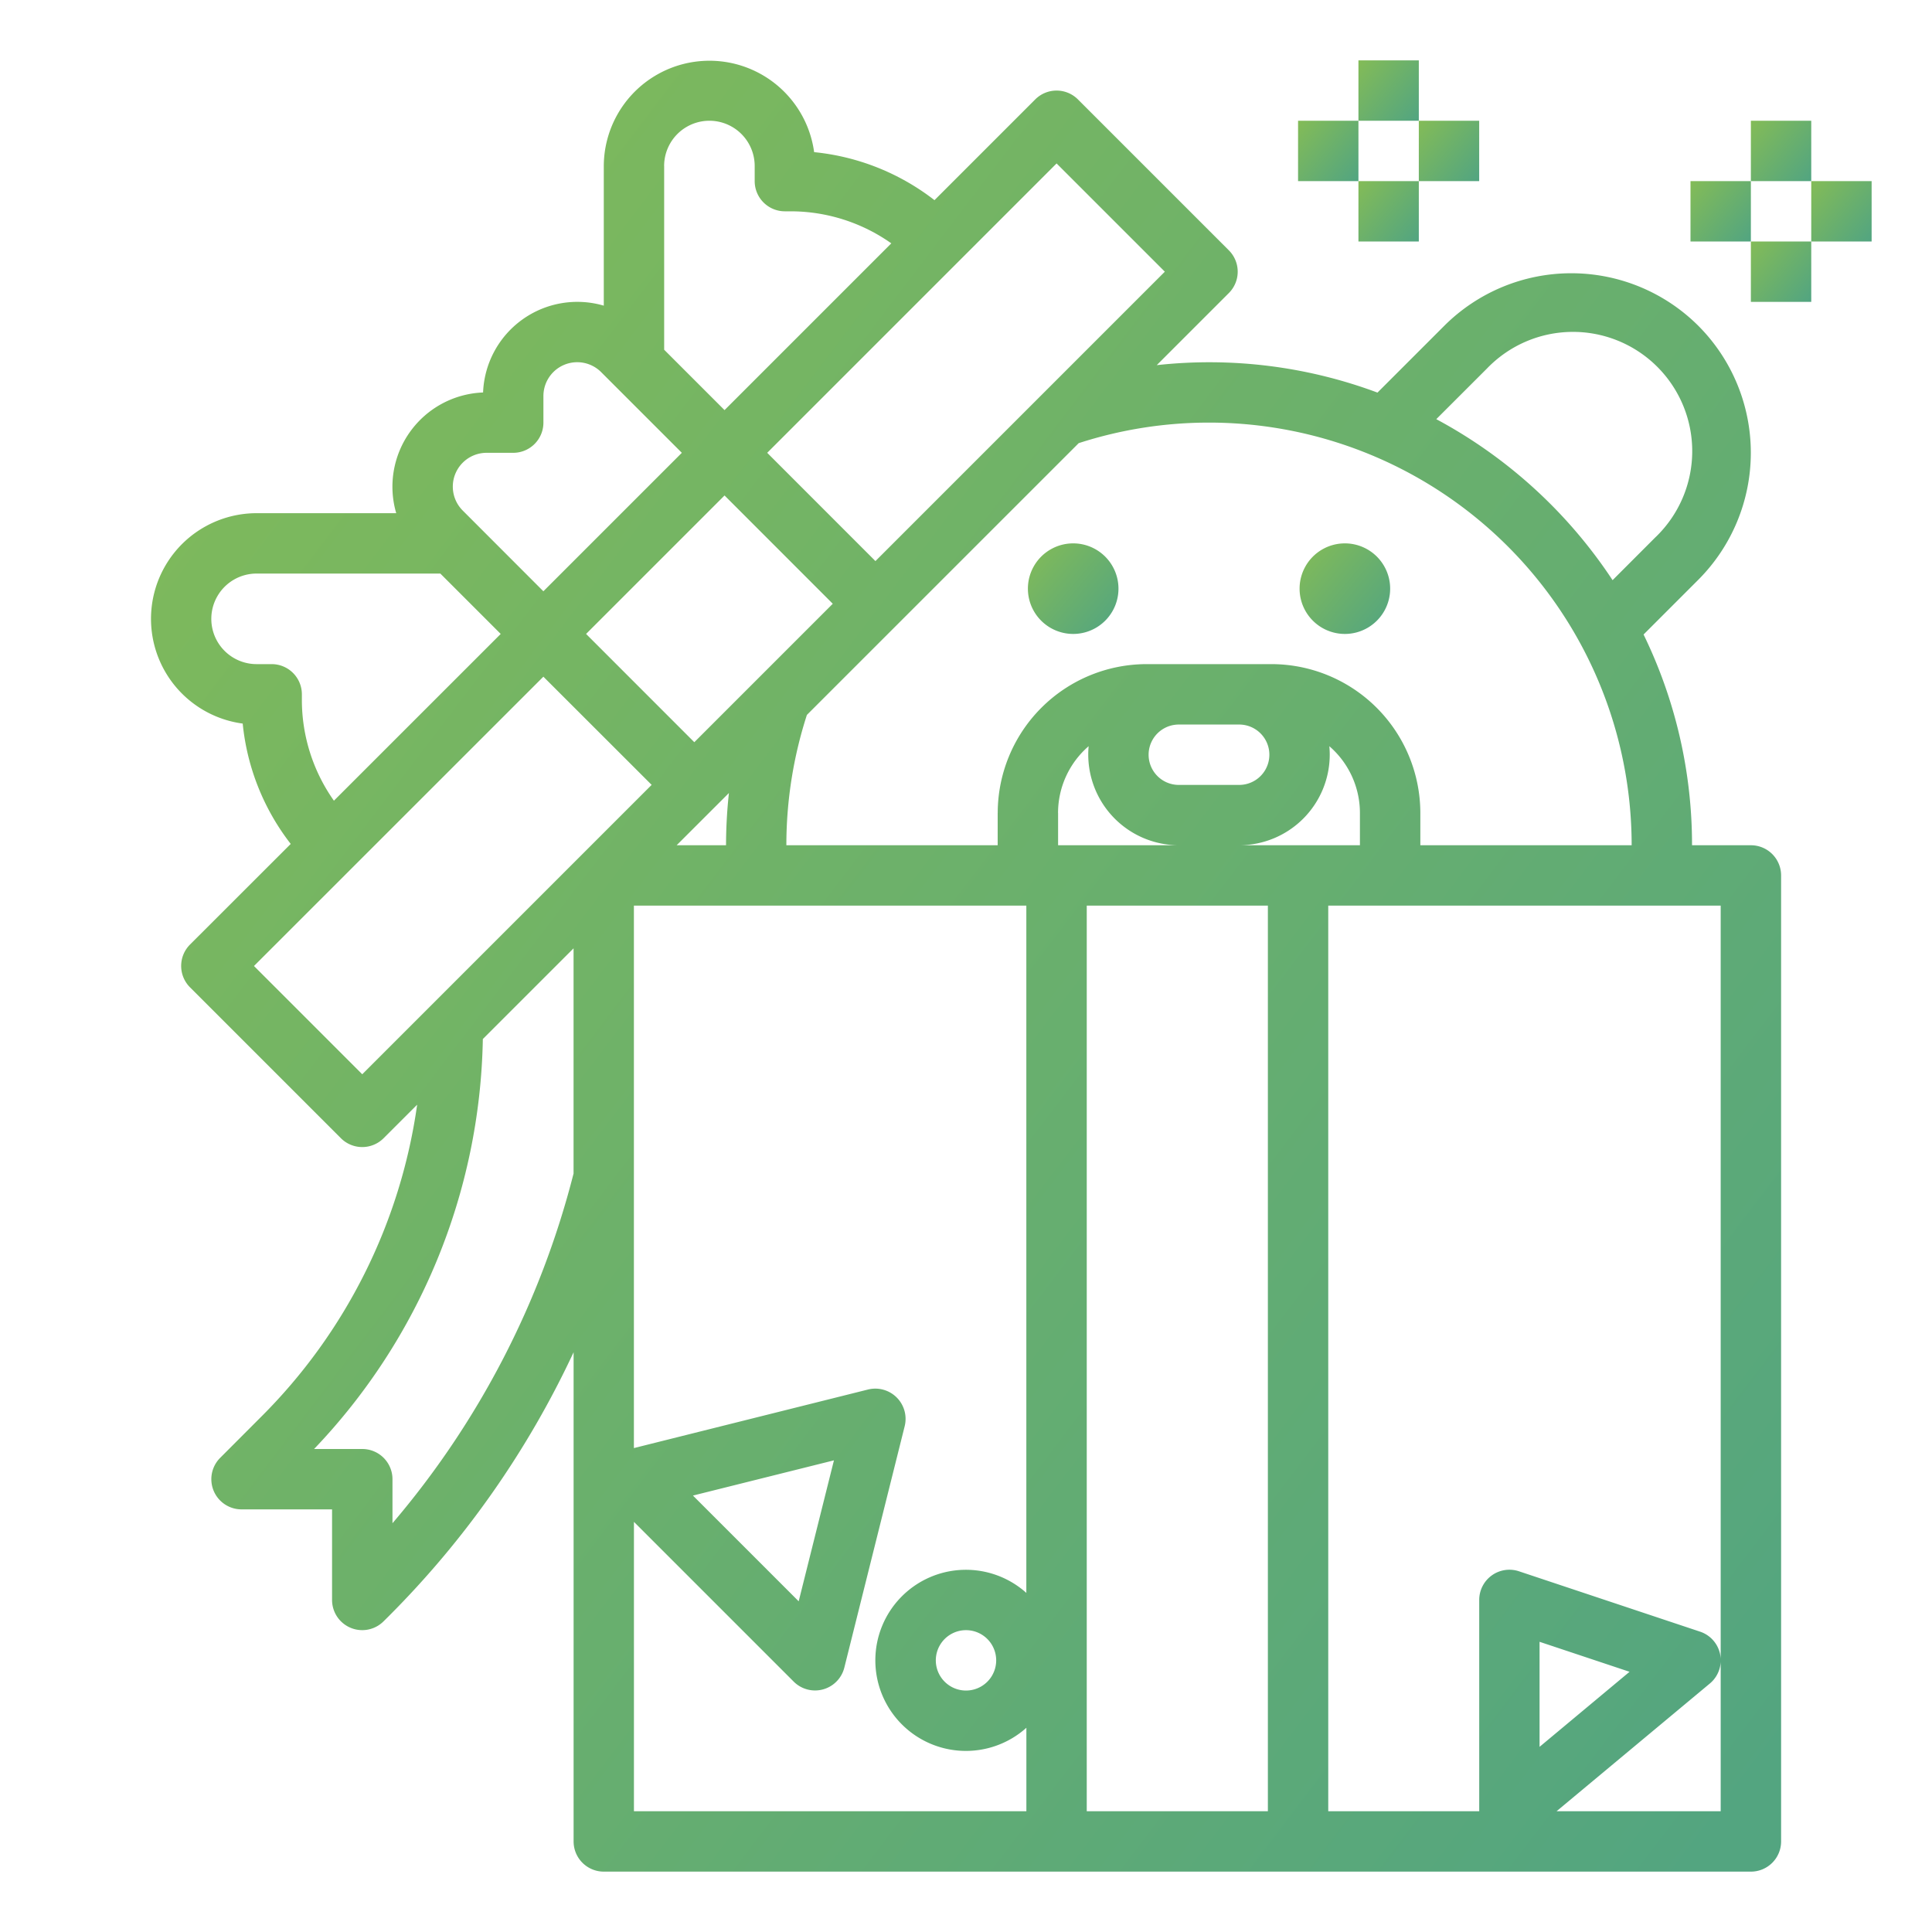 <svg width="48" height="48" fill="none" xmlns="http://www.w3.org/2000/svg"><path d="M42.194 8.094a4.467 4.467 0 00-6.311 0l-1.66 1.66a11.942 11.942 0 00-5.484-.682l1.792-1.792a.75.75 0 000-1.06l-3.75-3.75a.75.75 0 00-1.061 0l-2.503 2.503a5.812 5.812 0 00-2.99-1.193 2.625 2.625 0 00-5.226.345v3.469a2.343 2.343 0 00-2.999 2.157 2.343 2.343 0 00-2.158 2.999H6.375a2.625 2.625 0 00-.345 5.227 5.812 5.812 0 001.193 2.99L4.72 23.468a.752.752 0 000 1.061l3.75 3.75a.75.75 0 001.06 0l.834-.833a13.632 13.632 0 01-3.887 7.765L5.47 36.22A.75.75 0 006 37.5h2.25v2.25a.75.75 0 001.28.531l.128-.127a23.086 23.086 0 004.593-6.558V45.75a.75.75 0 00.75.75h28.5a.75.75 0 00.75-.75v-24a.75.75 0 00-.75-.75h-1.463a11.93 11.93 0 00-1.204-5.236l1.36-1.36a4.467 4.467 0 000-6.31zM26.25 4.06l2.69 2.69-7.19 7.19-2.689-2.69 7.19-7.19zm-9 14.38l-2.689-2.69 3.44-3.44L20.69 15l-3.44 3.44zm.86 1.261c-.047.431-.071.865-.072 1.299h-1.227l1.3-1.299zM16.5 4.125a1.125 1.125 0 112.25 0V4.5a.75.75 0 00.75.75h.13c.9-.002 1.779.276 2.514.796l-4.143 4.143-1.5-1.5V4.125zm-4.409 7.125h.66a.75.75 0 00.75-.75v-.66a.84.84 0 011.435-.594l2.004 2.004-3.44 3.44-2.003-2.005a.84.84 0 01.595-1.435zm-5.34 5.25h-.376a1.125 1.125 0 010-2.25h4.565l1.5 1.5-4.144 4.143a4.338 4.338 0 01-.796-2.515v-.128a.75.75 0 00-.75-.75zm7.5 12.652a21.584 21.584 0 01-4.5 8.692V36.75A.75.75 0 009 36H7.803a15.124 15.124 0 004.193-10.186l2.254-2.253v5.591zM9 26.69L6.31 24l7.19-7.188 2.69 2.688L9 26.69zm16.5 12.886a2.25 2.25 0 100 3.35V45h-9.75v-7.19l3.97 3.97a.75.75 0 001.257-.348l1.5-6a.752.752 0 00-.91-.91l-5.818 1.455V22.5h9.75v17.075zm-.75 1.675a.75.75 0 11-1.5 0 .75.75 0 011.5 0zm-7.534-4.094l3.503-.875-.876 3.502-2.627-2.627zm7.571-16.958V21h-5.25c0-1.1.172-2.192.51-3.238L26.8 11.01A10.503 10.503 0 0140.538 21h-5.25v-.802A3.703 3.703 0 0031.59 16.5h-3.104a3.703 3.703 0 00-3.698 3.698zm8.25-1.448c0-.072-.004-.142-.01-.212a2.194 2.194 0 01.76 1.66V21h-3a2.253 2.253 0 002.25-2.25zm-3.75.75a.75.75 0 110-1.5h1.5a.75.75 0 010 1.5h-1.5zm-3 .698a2.192 2.192 0 01.76-1.66A2.253 2.253 0 0029.288 21h-3v-.802zM31.5 45H27V22.5h4.5V45zm11.25-22.5V45h-4.078l3.809-3.174a.75.75 0 00-.243-1.288l-4.5-1.5a.75.75 0 00-.987.712V45H33V22.5h9.75zm-4.5 20.898V40.79l2.236.745-2.235 1.864zm2.883-30.054l-1.069 1.07a12.087 12.087 0 00-4.38-4l1.26-1.259a2.963 2.963 0 114.189 4.19z" fill="url(#paint0_linear)"/><path d="M33.413 15.75a1.125 1.125 0 100-2.25 1.125 1.125 0 000 2.25z" fill="url(#paint1_linear)"/><path d="M26.663 13.5a1.125 1.125 0 100 2.25 1.125 1.125 0 000-2.25z" fill="url(#paint2_linear)"/><path d="M32.25 3h1.5v1.5h-1.5V3z" fill="url(#paint3_linear)"/><path d="M35.25 3h1.5v1.5h-1.5V3z" fill="url(#paint4_linear)"/><path d="M33.75 1.5h1.5V3h-1.5V1.5z" fill="url(#paint5_linear)"/><path d="M33.75 4.5h1.5V6h-1.5V4.5z" fill="url(#paint6_linear)"/><path d="M42 4.5h1.5V6H42V4.5z" fill="url(#paint7_linear)"/><path d="M45 4.5h1.5V6H45V4.5z" fill="url(#paint8_linear)"/><path d="M43.5 3H45v1.5h-1.5V3z" fill="url(#paint9_linear)"/><path d="M43.5 6H45v1.5h-1.5V6z" fill="url(#paint10_linear)"/><defs><linearGradient id="paint0_linear" x1="3.749" y1="4.338" x2="48.458" y2="38.294" gradientUnits="userSpaceOnUse"><stop stop-color="#82BB58"/><stop offset="1" stop-color="#53A580"/></linearGradient><linearGradient id="paint1_linear" x1="32.288" y1="13.642" x2="34.576" y2="15.572" gradientUnits="userSpaceOnUse"><stop stop-color="#82BB58"/><stop offset="1" stop-color="#53A580"/></linearGradient><linearGradient id="paint2_linear" x1="25.538" y1="13.642" x2="27.826" y2="15.572" gradientUnits="userSpaceOnUse"><stop stop-color="#82BB58"/><stop offset="1" stop-color="#53A580"/></linearGradient><linearGradient id="paint3_linear" x1="32.25" y1="3.095" x2="33.775" y2="4.381" gradientUnits="userSpaceOnUse"><stop stop-color="#82BB58"/><stop offset="1" stop-color="#53A580"/></linearGradient><linearGradient id="paint4_linear" x1="35.25" y1="3.095" x2="36.775" y2="4.381" gradientUnits="userSpaceOnUse"><stop stop-color="#82BB58"/><stop offset="1" stop-color="#53A580"/></linearGradient><linearGradient id="paint5_linear" x1="33.75" y1="1.595" x2="35.275" y2="2.881" gradientUnits="userSpaceOnUse"><stop stop-color="#82BB58"/><stop offset="1" stop-color="#53A580"/></linearGradient><linearGradient id="paint6_linear" x1="33.75" y1="4.595" x2="35.275" y2="5.881" gradientUnits="userSpaceOnUse"><stop stop-color="#82BB58"/><stop offset="1" stop-color="#53A580"/></linearGradient><linearGradient id="paint7_linear" x1="42" y1="4.595" x2="43.525" y2="5.881" gradientUnits="userSpaceOnUse"><stop stop-color="#82BB58"/><stop offset="1" stop-color="#53A580"/></linearGradient><linearGradient id="paint8_linear" x1="45" y1="4.595" x2="46.525" y2="5.881" gradientUnits="userSpaceOnUse"><stop stop-color="#82BB58"/><stop offset="1" stop-color="#53A580"/></linearGradient><linearGradient id="paint9_linear" x1="43.5" y1="3.095" x2="45.025" y2="4.381" gradientUnits="userSpaceOnUse"><stop stop-color="#82BB58"/><stop offset="1" stop-color="#53A580"/></linearGradient><linearGradient id="paint10_linear" x1="43.5" y1="6.095" x2="45.025" y2="7.381" gradientUnits="userSpaceOnUse"><stop stop-color="#82BB58"/><stop offset="1" stop-color="#53A580"/></linearGradient></defs></svg>